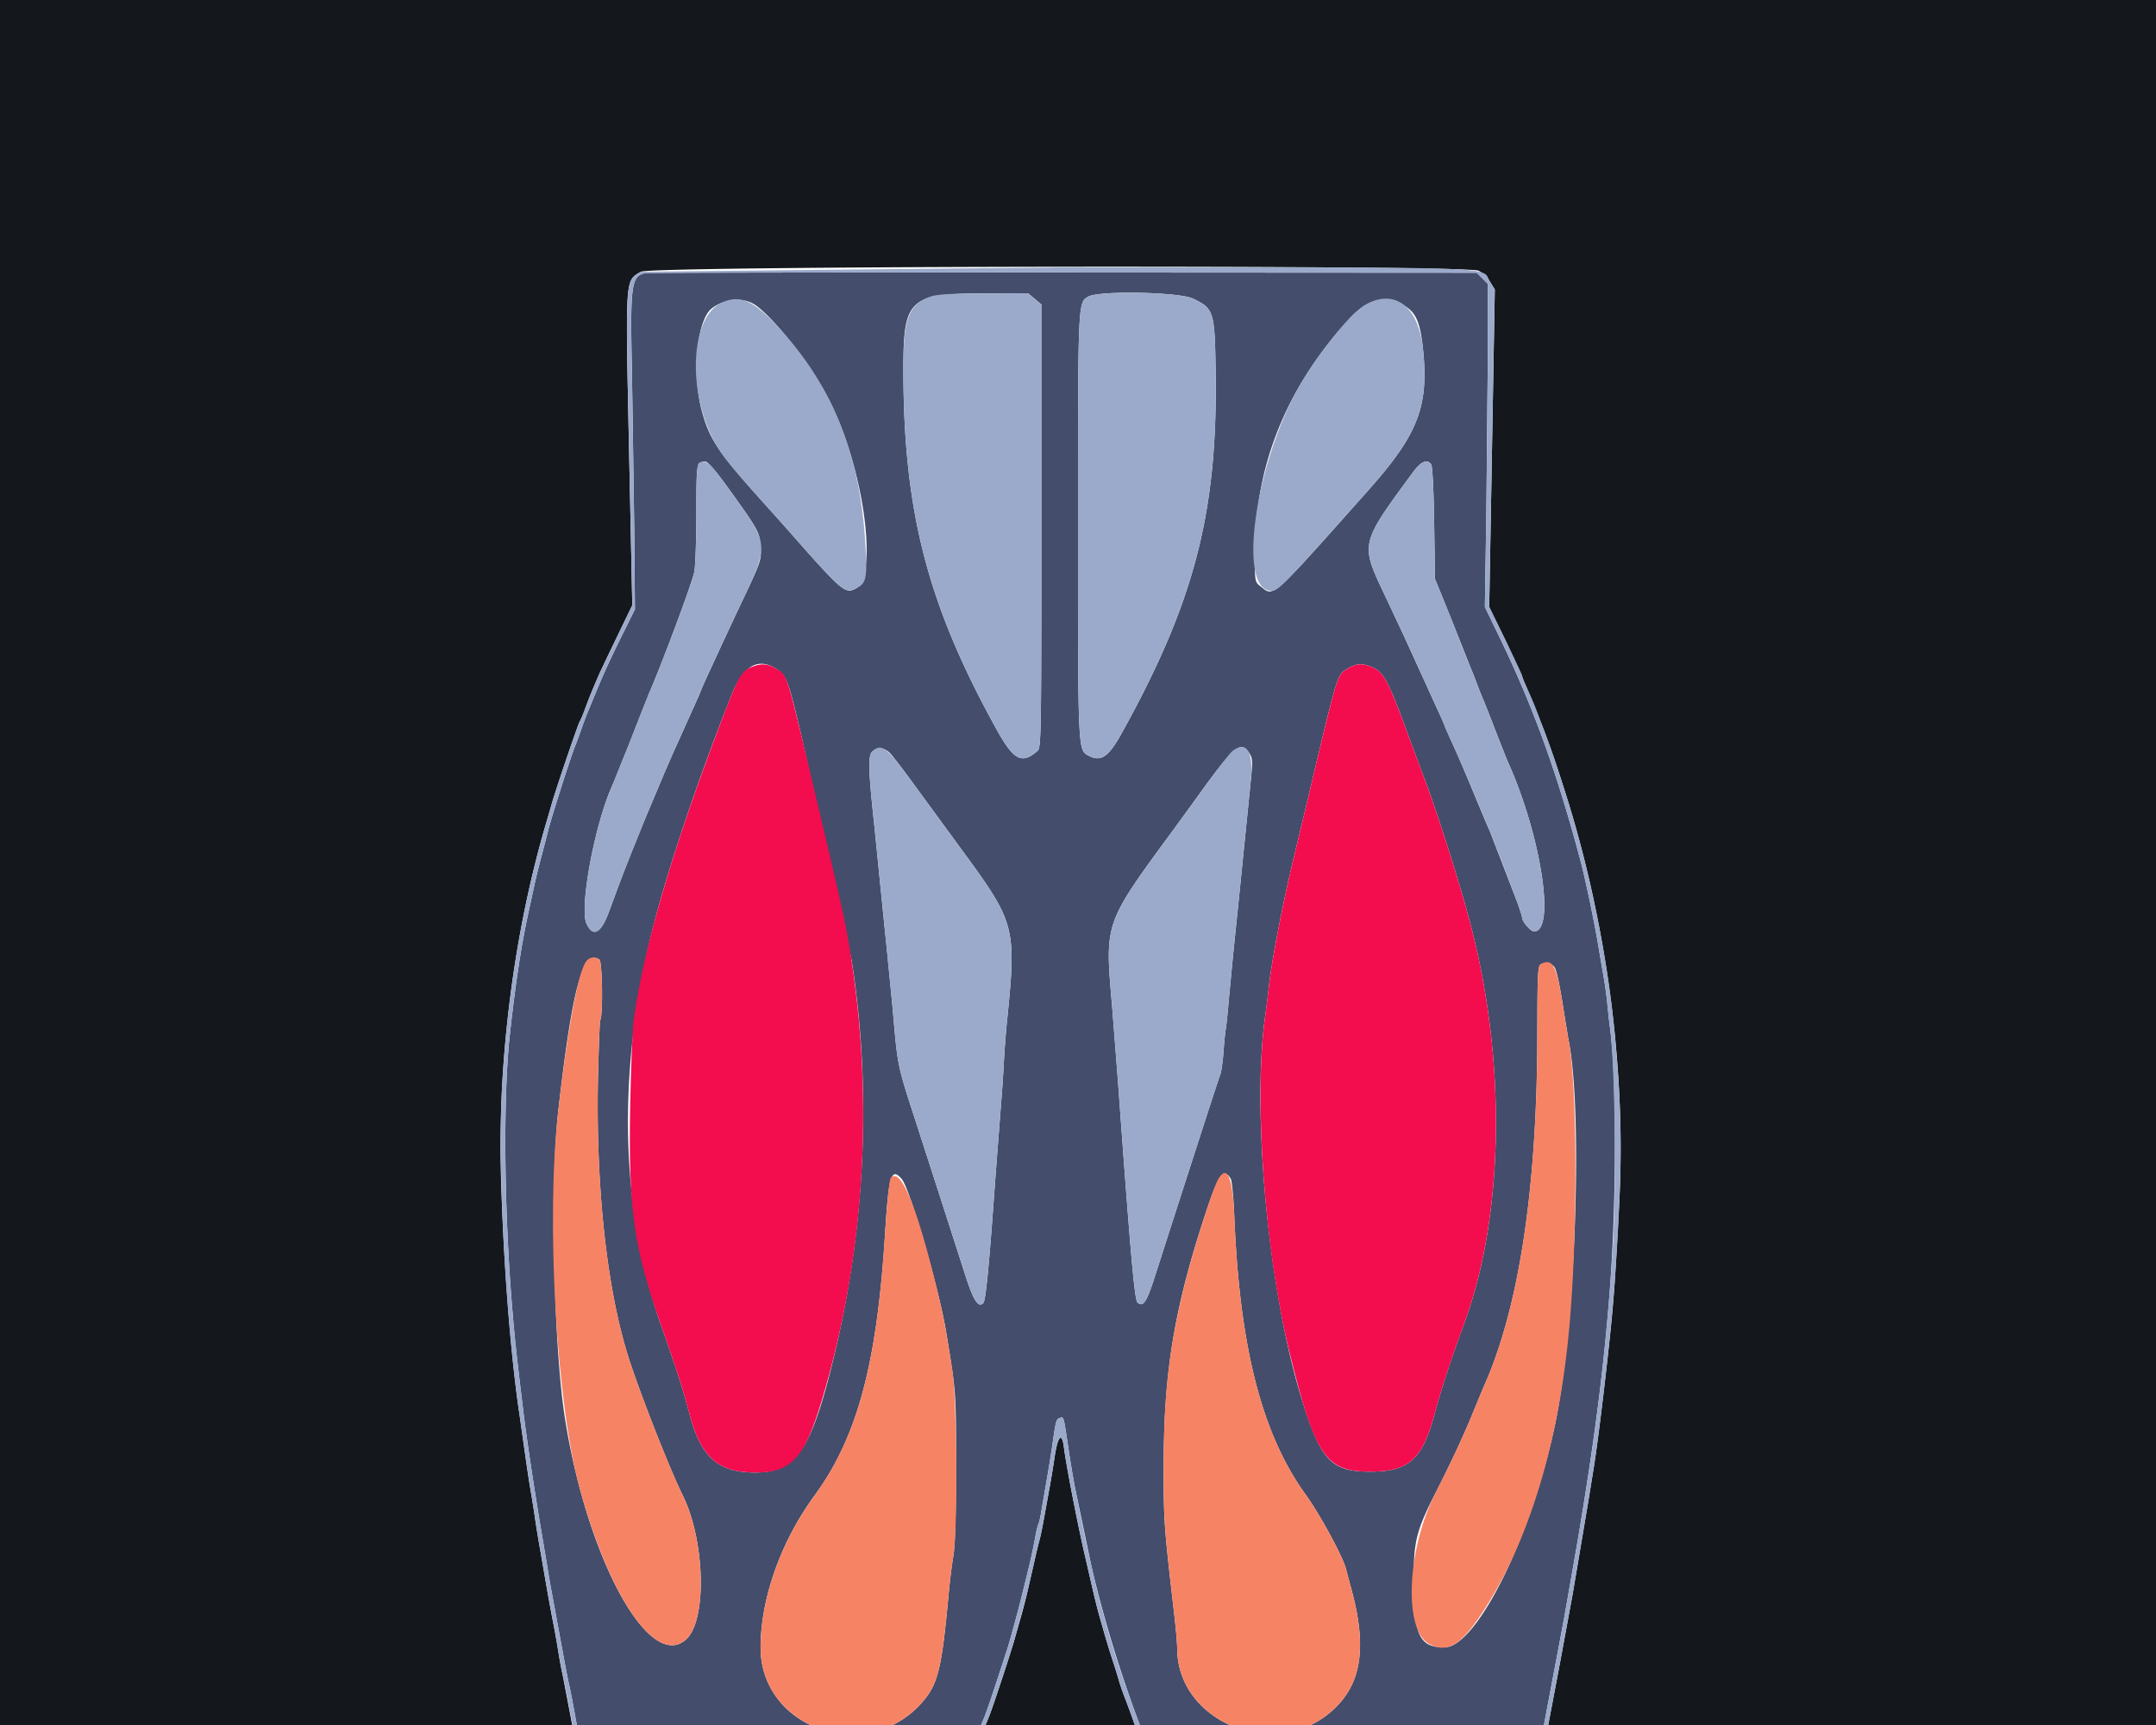 <svg xmlns="http://www.w3.org/2000/svg" width="400" height="320" fill-rule="evenodd" xmlns:v="https://vecta.io/nano"><path d="M119.742 50.675c-2.633.52-2.848 2.101-2.499 18.325l.43 29.016.127 15.015-2.272 4.585c-2.374 4.789-3.613 7.495-5.123 11.184l-1.402 3.4c-.276.66-.813 2.1-1.195 3.2s-.845 2.36-1.032 2.8c-.777 1.834-4.519 13.546-5.119 16.02-.21.869-.768 3.02-1.239 4.78s-1.025 4.01-1.23 5l-.999 4.6c-1.418 6.338-2.53 13.555-3.605 23.4-1.233 11.302-1.079 31.703.376 49.8.513 6.375.86 9.611 2.23 20.8.593 4.845 2.314 16.152 3.409 22.4l.983 5.879a139.78 139.78 0 0 0 .763 4.4l2.271 12.321c.34 1.87.784 4.12.987 5s.642 3.13.976 5l1.025 5.6c.23 1.21.78 4.9 1.222 8.2.79 5.903.825 6.021 2.183 7.3l1.379 1.3 24.906.1c36.942.148 33.695.252 35.128-1.121.665-.637 1.447-1.613 1.739-2.169 3.323-6.335 4.352-8.461 6.008-12.41l2.438-5.8c.281-.66 1.247-3.45 2.148-6.2l2.053-6.26a92.18 92.18 0 0 0 1.047-3.6l1.014-3.74c.375-1.373.983-3.815 2.142-8.6a98.02 98.02 0 0 0 1.005-4.771c.233-1.304.522-2.529.642-2.722s.369-1.287.554-2.43l.973-5.677c.351-1.98.83-4.95 1.065-6.6.643-4.508.694-4.693 1.362-4.949.747-.287.72-.378 1.565 5.349.373 2.53.927 5.86 1.231 7.4l3.053 14.6c4.771 20.822 14.614 46.203 19.045 49.106 1.19.78-1.219.739 34.763.594l24.87-.1 1.179-.992c1.306-1.1 1.469-1.665 2.302-8.008.318-2.42.835-5.75 1.15-7.4l1.166-6.2 1.247-6.6 1.024-5.4 1.015-5.4 2.346-13.4c3.109-18.328 4.909-32.144 6.019-46.2 1.338-16.953 1.377-40.764.081-50-.108-.77-.308-2.57-.445-4a69.74 69.74 0 0 0-.607-4.6l-1.022-6c-.8-4.818-2.439-12.668-3.382-16.2-4.408-16.508-8.796-28.592-15.108-41.6l-2.62-5.4.278-17.6.283-29.966.005-12.365-1.034-1.035-1.034-1.034-76.691-.047c-42.18-.026-77.077.029-77.549.122m72.227 4.761l1.231 1.035v41.103c0 38.645-.042 41.139-.7 41.713-2.935 2.56-4.434 1.77-7.637-4.026-12.83-23.22-17.263-40.405-17.263-66.923 0-12.846 1.087-13.863 14.869-13.91l8.27-.028 1.23 1.036m29.356-.046c3.909 1.865 4.052 2.333 4.213 13.78.364 26.02-3.985 42.645-17.536 67.03-2.337 4.207-3.754 5.162-5.962 4.021-2.074-1.073-2.04-.37-2.04-42.621 0-41.95-.019-41.528 1.942-42.593 2.075-1.127 16.829-.835 19.383.383m-81.816.824c3.009 1.501 10.058 10.189 13.782 16.986 6.812 12.432 9.949 33.958 5.261 36.095-1.846.841-2.541.216-12.952-11.632l-4.012-4.473c-8.301-9.22-9.999-11.753-11.393-16.99-1.831-6.88-.91-16.702 1.775-18.921 2.032-1.679 5.363-2.15 7.539-1.065m120.506.194c2.614 1.333 3.451 3.084 3.993 8.351 1.097 10.656-.91 15.818-10.208 26.261-18.26 20.506-17.408 19.748-19.946 17.751-1.044-.821-1.054-.881-1.051-6.1.008-16.359 5.799-30.712 17.585-43.589 3.16-3.452 6.36-4.341 9.627-2.674M135.076 90.494c5.658 7.857 5.851 8.207 6.032 10.906.175 2.596.21 2.498-4.211 11.8l-2.811 6-2.451 5.324c-.899 1.938-1.635 3.593-1.635 3.678s-.969 2.279-2.152 4.876l-3.022 6.722-1.224 2.8c-.195.44-.916 2.15-1.602 3.8l-1.606 3.8c-.197.44-1.192 2.87-2.21 5.4-2.273 5.645-3.001 7.541-5.178 13.471-1.495 4.074-2.946 4.883-4.172 2.326-1.387-2.895 1.456-18.298 4.725-25.597.197-.44.747-1.79 1.221-3l1.213-3c.192-.44 1.188-2.96 2.211-5.6l2.216-5.6c2.291-5.184 8.127-20.842 8.409-22.561.201-1.231.367-6.229.369-11.106.002-9.194.007-9.223 1.678-9.301.424-.02 1.992 1.795 4.2 4.862M265.513 86.1c.248.302.471 4.611.564 10.9l.153 10.4 1.317 3.2 1.853 4.6 3.41 8.6c.202.44.738 1.79 1.19 3s.987 2.56 1.19 3 1.194 2.96 2.206 5.6l2.205 5.6c6.245 13.626 9.102 31.8 4.999 31.8-.598 0-2.2-1.853-2.2-2.545 0-.241-.47-1.702-1.045-3.247l-4.941-12.808c-.567-1.259-1.397-3.227-3.59-8.514-1.121-2.703-2.666-6.272-3.431-7.93S268 134.669 268 134.58s-.61-1.471-1.356-3.071L260.483 118l-3.463-7.375c-4.687-9.861-4.749-9.577 5.062-22.925 1.537-2.09 2.615-2.593 3.431-1.6m-121.635 37.882c2.012 1.227 2.326 2.036 4.744 12.218l9.395 42c3.655 23.46 2.602 48.519-3.039 72.4-4.464 18.893-7.29 22.906-15.879 22.542-6.114-.258-9.135-3.15-11.129-10.652-1.338-5.038-2.298-8.038-5.325-16.643-7.954-22.617-8.187-49.527-.666-76.947 3.019-11.006 8.416-26.694 13.782-40.062 2.12-5.281 4.795-6.881 8.117-4.856m110.635-.237c2.253.953 3.008 2.393 7.058 13.455l2.227 6c2.646 6.832 6.931 20.262 9.061 28.4 6.657 25.436 6.179 53.966-1.24 74-2.354 6.355-4.254 12.161-5.426 16.577-2.271 8.56-4.779 10.823-11.993 10.823-7.253 0-9.169-2.047-12.733-13.6-6.124-19.851-9.282-53.179-6.728-71 .236-1.65.522-3.92.635-5.044.475-4.74 2.645-15.992 4.776-24.756l2.159-9c6.056-25.497 5.7-24.329 7.81-25.616 1.512-.922 2.637-.983 4.394-.239m-89.349 16.016c.496.529 2.283 2.853 3.969 5.164l9.448 12.913c9.848 13.444 10.027 14.137 8.213 31.962a180.6 180.6 0 0 0-.569 7.6c-.111 2.2-.38 6.07-.597 8.6l-1.038 13.6c-1.109 15.529-1.711 21.681-2.169 22.139-.91.91-1.805-.456-3.262-4.973l-4.563-14.166-4.585-14.2c-3.578-11.003-3.457-10.413-4.404-21.4l-1.007-10.2-1.198-11.8-1.205-12c-1.076-9.858-1.164-12.776-.411-13.529.95-.95 2.323-.832 3.378.29m66.667.031c.573.874.597 1.5.198 5.3l-2.231 22.108-1.011 9.8-.796 8.357c-.222 2.616-.484 5.136-.581 5.6s-.284 2.342-.416 4.173-.4 3.722-.596 4.2-1.918 5.73-3.824 11.67l-4.97 15.4-3.189 9.926c-1.649 5.21-2.281 6.215-3.351 5.327-.571-.474-1.249-8.108-3.666-41.253l-1.051-13.503c-1.382-15.987-1.624-15.29 11.592-33.297l3.349-4.6c7.743-10.805 8.859-11.779 10.543-9.208M111.198 177.99c.561.355.703 10.399.16 11.278-.092.148-.271 4.649-.399 10.001-.487 20.459 1.588 39.792 5.641 52.531 2.088 6.564 7.698 20.843 10.012 25.485 4.229 8.482 4.595 23.357.659 26.862-6.815 6.071-18.282-14.849-22.444-40.947-2.098-13.159-2.778-43.703-1.269-57 2.604-22.943 4.558-30.158 7.64-28.21m177.153 1.353c.438.53 1.033 3.318 1.832 8.583l.792 4.8c2.707 12.8 1.398 52.493-2.337 70.874-4.26 20.963-14.601 42-20.647 42-4.557 0-5.622-2.115-5.709-11.336-.078-8.23.353-10.069 4.065-17.342 2.96-5.798 5.304-10.845 7.116-15.322l1.739-4.2c6.582-14.537 9.991-36.836 10.016-65.505.01-11.212.085-12.713.653-13.031.741-.414 1.932-.184 2.48.479M167.285 218.7c1.542 1.774 6.938 20.361 8.274 28.5 1.834 11.176 1.83 11.118 1.821 25-.006 8.902-.178 14.567-.499 16.4-.269 1.54-.67 4.78-.891 7.2-1.238 13.591-1.956 16.571-4.783 19.858-10.236 11.904-30.205 5.15-30.1-10.182.062-9.091 3.786-19.529 9.994-28.01 7.95-10.864 11.599-24.408 13.102-48.63.67-10.802 1.145-12.363 3.082-10.136m61.078.03c.215.402.501 3.507.637 6.9.97 24.217 5.103 40.37 13.197 51.57 2.668 3.693 6.932 11.53 7.508 13.8a391.87 391.87 0 0 0 1.018 3.8c2.925 10.762 1.893 17.563-3.398 22.399-10.594 9.682-28.935 2.409-28.924-11.47.001-.841-.259-3.779-.578-6.529-1.891-16.301-1.945-17.095-1.923-27.8.036-17.522 2.105-29.491 8.261-47.8 1.895-5.638 3.065-6.994 4.202-4.87" fill="#444d6b"/><path d="M139.33 123.784c-1.841.8-2.355 1.734-5.513 10.016-9.093 23.848-14.405 41.974-16.235 55.4-.225 1.65-.519 8.516-.653 15.257-.393 19.717.585 26.801 5.716 41.39 3.027 8.605 3.987 11.605 5.325 16.643 1.994 7.502 5.015 10.394 11.129 10.652 7.492.317 10.007-2.182 13.341-13.253 8.344-27.708 9.957-58.224 4.616-87.289-.515-2.799-1.844-8.618-5.254-23-6.095-25.708-5.636-24.223-7.924-25.618-1.493-.91-2.783-.966-4.548-.198m110.789.2c-2.11 1.287-1.754.119-7.81 25.616l-2.159 9c-2.131 8.764-4.301 20.016-4.776 24.756-.113 1.124-.399 3.394-.635 5.044-2.188 15.27-.129 43.707 4.532 62.6 4.723 19.142 6.662 22 14.929 22 7.214 0 9.722-2.263 11.993-10.823 1.172-4.416 3.072-10.222 5.426-16.577 7.419-20.034 7.897-48.564 1.24-74-2.13-8.138-6.415-21.568-9.061-28.4l-2.227-6c-4.05-11.062-4.805-12.502-7.058-13.455-1.757-.744-2.882-.683-4.394.239" fill="#f30c4e"/><path d="M0 203.2v203.2h200 200V203.2 0H200 0v203.2M274.318 50.219c.682.34 1.638 1.263 2.125 2.05l.884 1.432-.517 29.449-.518 29.45 3.054 6.247 3.054 6.557c0 .169.384 1.138.854 2.152l3.174 7.831c1.601 4.3 2.172 5.97 3.972 11.613 7.644 23.965 11.268 51.219 10.044 75.54-.674 13.381-1.06 18.914-1.803 25.86-1.019 9.517-2.324 20.013-3.009 24.2l-1.002 6.2-2.836 16.8-2.355 12.8-2.271 12c-1.211 6.499-1.687 9.36-2.133 12.8-.663 5.125-1.098 6.013-3.455 7.058-.719.318-9.606.495-30 .597L222.6 341l-1.322-.943c-.727-.519-1.786-1.677-2.352-2.574-2.345-3.715-7.119-13.788-8.666-18.283a131.69 131.69 0 0 0-1.474-4c-.47-1.21-1.002-2.74-1.182-3.4s-.683-2.28-1.119-3.6c-.746-2.258-1.507-4.817-2.676-9-.276-.99-.81-3.15-1.185-4.8l-1.243-5.4c-1.421-6.072-3.548-17.008-3.996-20.542-.373-2.942-1.161-2.063-1.742 1.942-.239 1.65-.689 4.35-.999 6l-1.018 5.6c-.249 1.43-.609 3.14-.799 3.8s-.641 2.55-1.003 4.2l-1.285 5.6c-.605 2.507-.84 3.368-2.339 8.6-.782 2.727-3.983 12.418-4.655 14.092-2.466 6.143-2.979 7.334-5.13 11.908-2.95 6.273-4.894 9.193-6.815 10.233-1.694.918-58.562.55-60.2-.39-1.777-1.018-2.986-3.426-2.993-5.96-.004-1.164-.258-3.414-.566-5l-1.222-6.683-2.253-11.8c-.207-.88-.557-2.77-.778-4.2a157.14 157.14 0 0 0-1.001-5.6 263.96 263.96 0 0 1-1.173-6.4l-1.212-7c-.352-1.98-.79-4.68-.975-6s-.53-3.48-.767-4.8-.715-4.47-1.062-7l-1.019-7.2c-1.611-10.751-2.968-28.135-3.435-44.014-.637-21.673 2.402-45.456 8.407-65.786l1.049-3.6c.815-2.851 4.88-14.788 5.176-15.2.157-.22.611-1.3 1.009-2.4.634-1.754 1.379-3.582 2.608-6.4.191-.44 1.646-3.484 3.231-6.764l2.883-5.964-.602-28.836c-.677-32.395-.752-31.243 2.168-33.024 1.825-1.113 153.224-1.301 155.445-.193" fill="#14181D"/><path d="M108.636 178.5c-1.433 2.213-3.408 12.988-5.078 27.7-2.285 20.13-.353 54.09 3.971 69.816 5.712 20.772 14.287 32.99 19.742 28.131 3.936-3.505 3.57-18.38-.659-26.862-2.314-4.642-7.924-18.921-10.012-25.485-4.053-12.739-6.128-32.072-5.641-52.531.128-5.352.307-9.853.399-10.001.543-.879.401-10.923-.16-11.278-.995-.629-1.948-.439-2.562.51m177.235.364c-.568.318-.643 1.819-.653 13.031-.025 28.669-3.434 50.968-10.016 65.505-.199.44-.982 2.33-1.739 4.2-1.812 4.477-4.156 9.524-7.116 15.322-5.367 10.514-5.99 25.573-1.163 28.07 3.308 1.71 5.764.283 9.7-5.635 8.69-13.069 14.406-31.837 16.311-53.557 1.553-17.705 1.439-45.231-.22-53.074-.125-.59-.481-2.75-.792-4.8-1.34-8.834-2.051-10.327-4.312-9.062m-120.618 39.672c-.257.31-.699 4.638-1.05 10.3-1.503 24.222-5.152 37.766-13.102 48.63-6.208 8.481-9.932 18.919-9.994 28.01-.105 15.332 19.864 22.086 30.1 10.182 2.827-3.287 3.545-6.267 4.783-19.858.221-2.42.622-5.66.891-7.2.815-4.653.678-28.935-.194-34.4-1.379-8.652-1.57-9.663-2.751-14.6-3.78-15.791-6.859-23.261-8.683-21.064m60.68.364c-1.049 1.909-4.87 14.03-6.311 20.021-2.747 11.424-3.696 19.699-3.722 32.479-.022 10.705.032 11.499 1.923 27.8.319 2.75.579 5.688.578 6.529-.011 13.879 18.33 21.152 28.924 11.47 5.291-4.836 6.323-11.637 3.398-22.399l-1.018-3.8c-.576-2.27-4.84-10.107-7.508-13.8-8.094-11.2-12.227-27.353-13.197-51.57-.296-7.396-1.386-9.787-3.067-6.73" fill="#f78365"/><path d="M118.873 50.412c-2.92 1.781-2.845.629-2.168 33.024l.602 28.836-2.883 5.964-3.231 6.764c-1.229 2.818-1.974 4.646-2.608 6.4-.398 1.1-.852 2.18-1.009 2.4-.296.412-4.361 12.349-5.176 15.2l-1.049 3.6c-4.357 14.749-7.186 31.484-8.179 48.386-.901 15.324.596 43.994 3.207 61.414l1.019 7.2 1.062 7c.237 1.32.582 3.48.767 4.8s.623 4.02.975 6l1.212 7 1.173 6.4a157.14 157.14 0 0 1 1.001 5.6c.221 1.43.571 3.32.778 4.2.449 1.908 1.34 6.573 2.253 11.8l1.222 6.683c.308 1.586.562 3.836.566 5 .007 2.534 1.216 4.942 2.993 5.96 1.638.94 58.506 1.308 60.2.39 1.921-1.04 3.865-3.96 6.815-10.233 2.151-4.574 2.664-5.765 5.13-11.908.672-1.674 3.873-11.365 4.655-14.092l2.339-8.6 1.285-5.6c.362-1.65.813-3.54 1.003-4.2s.55-2.37.799-3.8l1.018-5.6c.31-1.65.76-4.35.999-6 .581-4.005 1.369-4.884 1.742-1.942.448 3.534 2.575 14.47 3.996 20.542l1.243 5.4c.375 1.65.909 3.81 1.185 4.8 1.169 4.183 1.93 6.742 2.676 9 .436 1.32.939 2.94 1.119 3.6s.712 2.19 1.182 3.4a131.69 131.69 0 0 1 1.474 4c1.547 4.495 6.321 14.568 8.666 18.283.566.897 1.625 2.055 2.352 2.574l1.322.943 28.98-.145c20.394-.102 29.281-.279 30-.597 2.357-1.045 2.792-1.933 3.455-7.058.446-3.44.922-6.301 2.133-12.8l2.271-12 2.355-12.8 2.836-16.8 1.002-6.2c1.226-7.495 3.411-26.768 3.967-35 1.433-21.208 1.433-29.619.002-45.6-1.249-13.941-4.741-31.017-9.201-45-1.8-5.643-2.371-7.313-3.972-11.613-1.78-4.782-1.914-5.111-3.174-7.831-.47-1.014-.854-1.983-.854-2.152s-1.374-3.121-3.054-6.557l-3.054-6.247.518-29.45.517-29.449-.884-1.432c-1.791-2.897 5.033-2.669-79.804-2.668l-77.766.811m156.143 1.222l1.034 1.035-.005 12.365L275.762 95l-.278 17.6 2.62 5.4c6.312 13.008 10.7 25.092 15.108 41.6.943 3.532 2.582 11.382 3.382 16.2l1.022 6a69.74 69.74 0 0 1 .607 4.6c.137 1.43.337 3.23.445 4 .964 6.87 1.257 30.567.515 41.6-1.322 19.636-2.916 32.8-6.615 54.6l-2.346 13.4-1.015 5.4-1.024 5.4-1.247 6.6-1.166 6.2c-.315 1.65-.832 4.98-1.15 7.4-.833 6.343-.996 6.908-2.302 8.008l-1.179.992-24.87.1c-35.982.145-33.573.186-34.763-.594-3.445-2.257-11.793-21.965-16.48-38.906-1.227-4.434-1.415-5.182-2.565-10.2-1.054-4.601-1.494-6.706-3.053-14.6-.304-1.54-.858-4.87-1.231-7.4-.845-5.727-.818-5.636-1.565-5.349-.668.256-.719.441-1.362 4.949-.235 1.65-.714 4.62-1.065 6.6l-.973 5.677c-.185 1.143-.435 2.236-.554 2.43s-.409 1.418-.642 2.722a98.02 98.02 0 0 1-1.005 4.771l-2.142 8.6-1.014 3.74a92.18 92.18 0 0 1-1.047 3.6l-2.053 6.26c-.901 2.75-1.867 5.54-2.148 6.2l-2.438 5.8c-1.656 3.949-2.685 6.075-6.008 12.41-.292.556-1.074 1.532-1.739 2.169-1.433 1.373 1.814 1.269-35.128 1.121l-24.906-.1-1.379-1.3c-1.358-1.279-1.393-1.397-2.183-7.3-.442-3.3-.992-6.99-1.222-8.2l-1.025-5.6c-.334-1.87-.774-4.12-.976-5s-.647-3.13-.987-5l-2.271-12.321a139.78 139.78 0 0 1-.763-4.4l-.983-5.879c-1.095-6.248-2.816-17.555-3.409-22.4-1.37-11.189-1.717-14.425-2.23-20.8-1.455-18.097-1.609-38.498-.376-49.8 1.075-9.845 2.187-17.062 3.605-23.4l.999-4.6c.205-.99.759-3.24 1.23-5l1.239-4.78c.6-2.474 4.342-14.186 5.119-16.02.187-.44.651-1.7 1.032-2.8s.919-2.54 1.195-3.2l1.402-3.4c1.51-3.689 2.749-6.395 5.123-11.184l2.272-4.585-.127-15.015-.43-29.016c-.349-16.224-.134-17.805 2.499-18.325.472-.093 35.369-.148 77.549-.122l76.691.047 1.034 1.034M172.6 55.025c-4.007 1.425-5 4.07-5 13.313 0 26.518 4.433 43.703 17.263 66.923 3.203 5.796 4.702 6.586 7.637 4.026.658-.574.7-3.068.7-41.713V56.471l-1.231-1.035-1.23-1.036-8.27.028c-6.073.021-8.694.179-9.869.597m29.342-.018C199.981 56.072 200 55.65 200 97.6c0 42.251-.034 41.548 2.04 42.621 2.208 1.141 3.625.186 5.962-4.021 13.551-24.385 17.9-41.01 17.536-67.03-.161-11.447-.304-11.915-4.213-13.78-2.554-1.218-17.308-1.51-19.383-.383M133.8 56.195c-5.532 2.598-6.342 15.737-1.554 25.193 1.402 2.77 2.796 4.531 9.342 11.802l4.012 4.473c10.411 11.848 11.106 12.473 12.952 11.632 2.272-1.035 2.443-1.873 1.926-9.437-1.109-16.233-6.397-28.936-16.482-39.59-4.425-4.674-6.852-5.644-10.196-4.073m119.788.187c-2.684 1.419-8.181 8.004-12.038 14.418-8.593 14.29-12.187 38.8-5.69 38.8 1.341 0 2.039-.723 17.94-18.58 9.298-10.443 11.305-15.605 10.208-26.261-.8-7.772-5.071-11.206-10.42-8.377M129.7 85.865c-.379.153-.501 2.351-.502 9.068-.002 4.877-.168 9.875-.369 11.106-.282 1.719-6.118 17.377-8.409 22.561-.195.44-1.192 2.96-2.216 5.6l-2.211 5.6c-.193.44-.738 1.79-1.213 3l-1.221 3c-3.269 7.299-6.112 22.702-4.725 25.597 1.226 2.557 2.677 1.748 4.172-2.326 2.177-5.93 2.905-7.826 5.178-13.471l2.21-5.4a248.57 248.57 0 0 0 1.606-3.8l1.602-3.8 1.224-2.8 3.022-6.722 2.152-4.876c0-.085.736-1.74 1.635-3.678l2.451-5.324 2.811-6c6.022-12.67 6.099-11.708-1.821-22.706-3.376-4.688-3.967-5.198-5.376-4.629M262.082 87.7c-9.811 13.348-9.749 13.064-5.062 22.925l3.463 7.375 6.161 13.509c.746 1.6 1.356 2.981 1.356 3.071s.627 1.518 1.393 3.176 2.31 5.227 3.431 7.93l3.59 8.514c.404.897 3.343 8.514 4.941 12.808.575 1.545 1.045 3.006 1.045 3.247 0 .692 1.602 2.545 2.2 2.545 4.103 0 1.246-18.174-4.999-31.8-.202-.44-1.194-2.96-2.205-5.6l-2.206-5.6c-.203-.44-.738-1.79-1.19-3s-.988-2.56-1.19-3c-.339-.738-2.136-5.27-3.41-8.6-.295-.77-1.128-2.84-1.853-4.6l-1.317-3.2-.153-10.4c-.093-6.289-.316-10.598-.564-10.9-.816-.993-1.894-.49-3.431 1.6m-100.296 51.771c-.753.753-.665 3.671.411 13.529l1.205 12 1.198 11.8 1.007 10.2c.947 10.987.826 10.397 4.404 21.4l4.585 14.2 4.563 14.166c1.457 4.517 2.352 5.883 3.262 4.973.458-.458 1.06-6.61 2.169-22.139l1.038-13.6c.217-2.53.486-6.4.597-8.6a180.6 180.6 0 0 1 .569-7.6c1.814-17.825 1.635-18.518-8.213-31.962l-9.448-12.913c-4.689-6.427-5.656-7.145-7.347-5.454m66.903-.171c-.578.435-3.599 4.394-7.401 9.7l-3.349 4.6c-13.216 18.007-12.974 17.31-11.592 33.297l1.051 13.503c2.417 33.145 3.095 40.779 3.666 41.253 1.07.888 1.702-.117 3.351-5.327l3.189-9.926 4.97-15.4 3.824-11.67c.196-.478.465-2.368.596-4.2s.319-3.71.416-4.173.359-2.984.581-5.6l.796-8.357 1.011-9.8 2.231-22.108c.587-5.592-.682-7.793-3.34-5.792" fill="#9baaca"/></svg>
